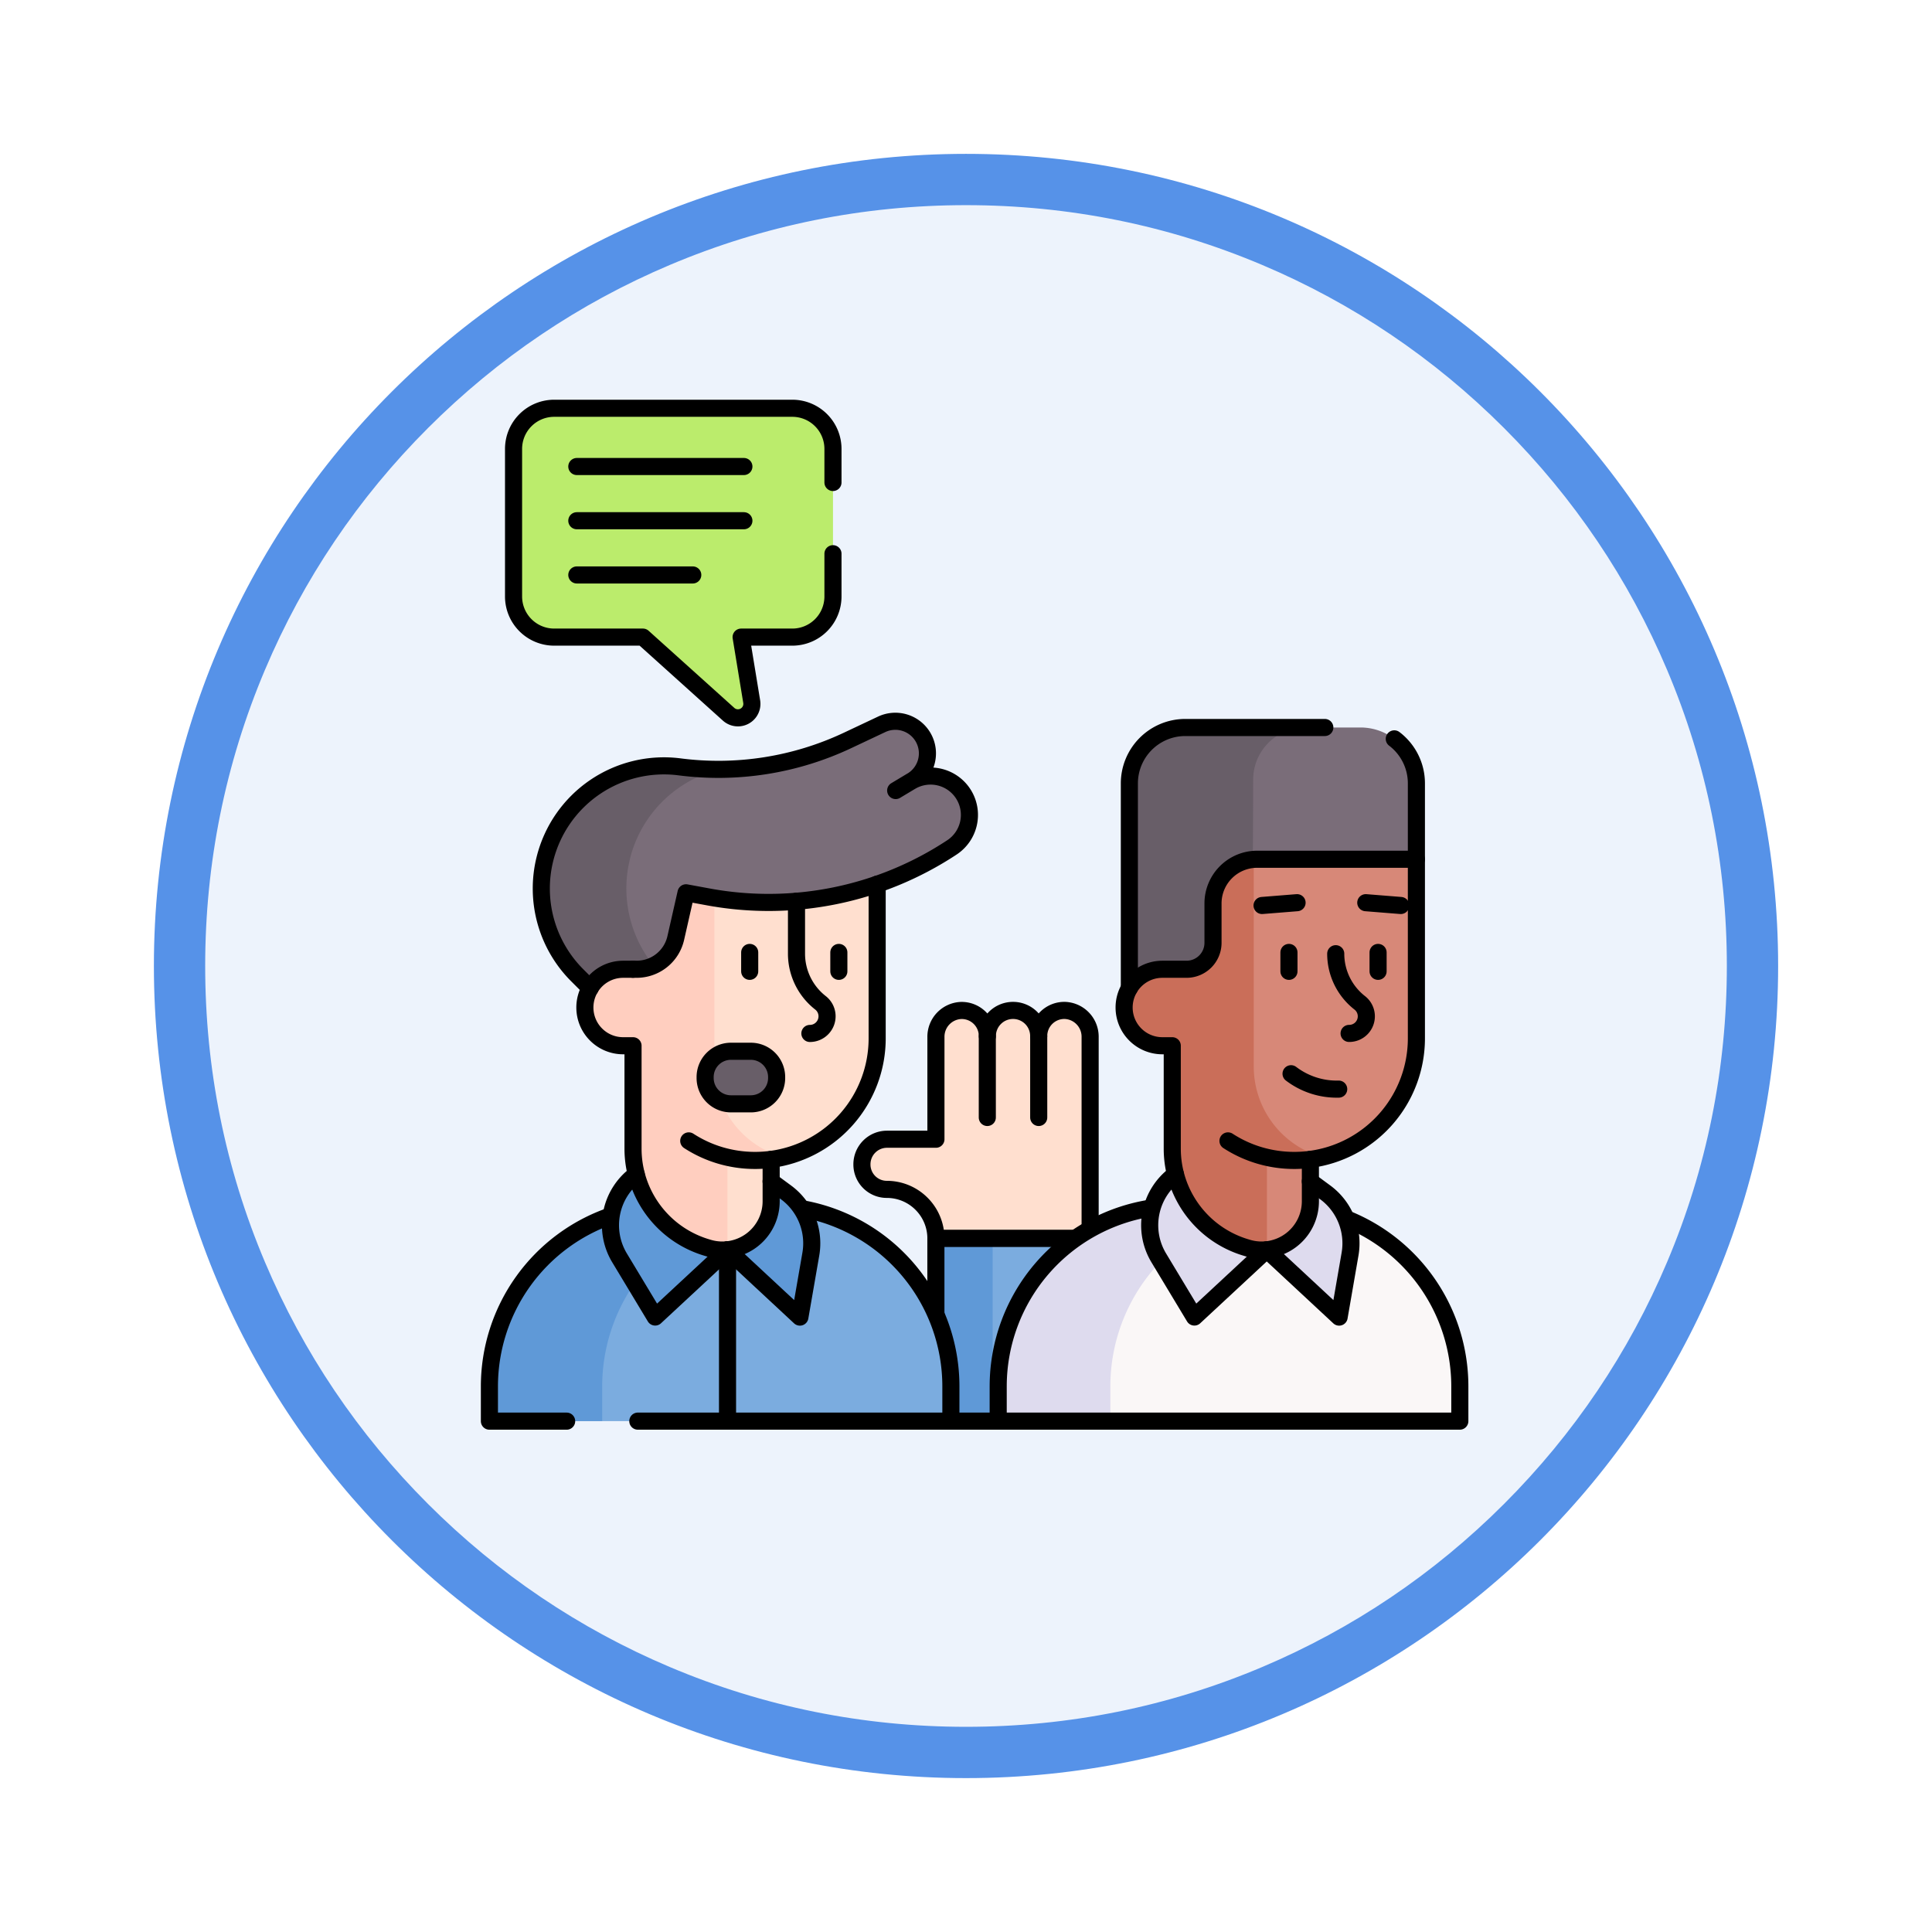 <svg xmlns="http://www.w3.org/2000/svg" xmlns:xlink="http://www.w3.org/1999/xlink" width="113" height="113" viewBox="0 0 113 113">
  <defs>
    <filter id="Trazado_982547" x="0" y="0" width="113" height="113" filterUnits="userSpaceOnUse">
      <feOffset dy="3" input="SourceAlpha"/>
      <feGaussianBlur stdDeviation="3" result="blur"/>
      <feFlood flood-opacity="0.161"/>
      <feComposite operator="in" in2="blur"/>
      <feComposite in="SourceGraphic"/>
    </filter>
    <clipPath id="clip-path">
      <path id="path2463" d="M0-682.665H61.031v61.031H0Z" transform="translate(0 682.665)"/>
    </clipPath>
  </defs>
  <g id="Grupo_1206577" data-name="Grupo 1206577" transform="translate(-586.06 -9286.56)">
    <g id="Grupo_1204120" data-name="Grupo 1204120" transform="translate(0 5446.223)">
      <g id="Grupo_1203959" data-name="Grupo 1203959" transform="translate(0 1899.461)">
        <g id="Grupo_1203497" data-name="Grupo 1203497" transform="translate(595.061 1946.875)">
          <g id="Grupo_1172010" data-name="Grupo 1172010" transform="translate(0)">
            <g id="Grupo_1171046" data-name="Grupo 1171046">
              <g id="Grupo_1148525" data-name="Grupo 1148525">
                <g transform="matrix(1, 0, 0, 1, -9, -6)" filter="url(#Trazado_982547)">
                  <g id="Trazado_982547-2" data-name="Trazado 982547" transform="translate(9 6)" fill="#edf3fc">
                    <path d="M 47.5 93.5 C 41.289 93.5 35.265 92.284 29.595 89.886 C 24.118 87.569 19.198 84.252 14.973 80.027 C 10.748 75.802 7.431 70.882 5.114 65.405 C 2.716 59.735 1.5 53.711 1.5 47.5 C 1.5 41.289 2.716 35.265 5.114 29.595 C 7.431 24.118 10.748 19.198 14.973 14.973 C 19.198 10.748 24.118 7.431 29.595 5.114 C 35.265 2.716 41.289 1.5 47.5 1.5 C 53.711 1.5 59.735 2.716 65.405 5.114 C 70.882 7.431 75.802 10.748 80.027 14.973 C 84.252 19.198 87.569 24.118 89.886 29.595 C 92.284 35.265 93.5 41.289 93.5 47.5 C 93.5 53.711 92.284 59.735 89.886 65.405 C 87.569 70.882 84.252 75.802 80.027 80.027 C 75.802 84.252 70.882 87.569 65.405 89.886 C 59.735 92.284 53.711 93.5 47.5 93.5 Z" stroke="none"/>
                    <path d="M 47.5 3 C 41.491 3 35.664 4.176 30.18 6.496 C 24.881 8.737 20.122 11.946 16.034 16.034 C 11.946 20.122 8.737 24.881 6.496 30.18 C 4.176 35.664 3 41.491 3 47.5 C 3 53.509 4.176 59.336 6.496 64.82 C 8.737 70.119 11.946 74.878 16.034 78.966 C 20.122 83.054 24.881 86.263 30.18 88.504 C 35.664 90.824 41.491 92 47.5 92 C 53.509 92 59.336 90.824 64.82 88.504 C 70.119 86.263 74.878 83.054 78.966 78.966 C 83.054 74.878 86.263 70.119 88.504 64.82 C 90.824 59.336 92 53.509 92 47.5 C 92 41.491 90.824 35.664 88.504 30.18 C 86.263 24.881 83.054 20.122 78.966 16.034 C 74.878 11.946 70.119 8.737 64.82 6.496 C 59.336 4.176 53.509 3 47.5 3 M 47.5 0 C 73.734 0 95 21.266 95 47.5 C 95 73.734 73.734 95 47.5 95 C 21.266 95 0 73.734 0 47.5 C 0 21.266 21.266 0 47.5 0 Z" stroke="none" fill="#5692e8"/>
                  </g>
                </g>
              </g>
            </g>
          </g>
        </g>
      </g>
    </g>
    <g id="g2457" transform="translate(612.545 9992.209)">
      <g id="g2459" transform="translate(0 -682.665)">
        <g id="g2461" clip-path="url(#clip-path)">
          <g id="g2467" transform="translate(23.926 36.113)">
            <path id="path2469" d="M-120.938,0a1.5,1.5,0,0,0-1.532,1.5,1.5,1.5,0,0,0-1.5-1.5,1.5,1.5,0,0,0-1.5,1.5A1.5,1.5,0,0,0-127.009,0a1.536,1.536,0,0,0-1.475,1.553V7.529h-2.861A1.467,1.467,0,0,0-132.812,9v.013a1.454,1.454,0,0,0,1.454,1.454,2.873,2.873,0,0,1,2.873,2.873h9.022V1.551A1.536,1.536,0,0,0-120.938,0" transform="translate(132.812 0.003)" fill="#ffdfcf"/>
          </g>
          <g id="g2471" transform="translate(23.926 36.113)">
            <path id="path2473" d="M-135.969-130.327v-11.242a1.537,1.537,0,0,0-1.476-1.553,1.5,1.5,0,0,0-1.532,1.5,1.5,1.5,0,0,0-1.5-1.5,1.5,1.5,0,0,0-1.063.441,1.5,1.5,0,0,0-.44,1.062,1.5,1.5,0,0,0-1.532-1.5,1.537,1.537,0,0,0-1.476,1.553v5.978h-2.861a1.467,1.467,0,0,0-1.467,1.467v.012a1.454,1.454,0,0,0,1.454,1.454,2.866,2.866,0,0,1,2.032.842,2.866,2.866,0,0,1,.841,2.032h8.154" transform="translate(149.318 143.123)" fill="none" stroke="#000" stroke-linecap="round" stroke-linejoin="round" stroke-miterlimit="10" stroke-width="1"/>
          </g>
          <g id="g2475" transform="translate(34.268 37.617)">
            <path id="path2477" d="M0,0V4.759" fill="none" stroke="#000" stroke-linecap="round" stroke-linejoin="round" stroke-miterlimit="10" stroke-width="1"/>
          </g>
          <g id="g2479" transform="translate(31.261 37.617)">
            <path id="path2481" d="M0,0V4.759" fill="none" stroke="#000" stroke-linecap="round" stroke-linejoin="round" stroke-miterlimit="10" stroke-width="1"/>
          </g>
          <path id="path2483" d="M325.054-118.839h-9.022v-10.686h9.022Z" transform="translate(-287.779 178.976)" fill="#7bacdf"/>
          <path id="path2485" d="M319.351-118.839h-3.319v-10.686h3.319Z" transform="translate(-287.779 178.976)" fill="#5f99d7"/>
          <g id="g2487" transform="translate(28.254 49.451)">
            <path id="path2489" d="M0-45.141v-4.432H8.154" transform="translate(0 49.573)" fill="none" stroke="#000" stroke-linecap="round" stroke-linejoin="round" stroke-miterlimit="10" stroke-width="1"/>
          </g>
          <g id="g2491" transform="translate(28.254 60.137)">
            <path id="path2493" d="M-91.885,0h-9.021" transform="translate(100.906)" fill="none" stroke="#000" stroke-linecap="round" stroke-linejoin="round" stroke-miterlimit="10" stroke-width="1"/>
          </g>
          <g id="g2495" transform="translate(31.897 47.551)">
            <path id="path2497" d="M-167.486,0h-5.888a10.556,10.556,0,0,0-10.556,10.556v2.03h27v-2.03A10.556,10.556,0,0,0-167.486,0" transform="translate(183.929)" fill="#faf7f7"/>
          </g>
          <g id="g2499" transform="translate(31.897 47.551)">
            <path id="path2501" d="M-170.925-.061a10.554,10.554,0,0,0-10.22,10.549v2.03h-6.561v-2.03A10.555,10.555,0,0,1-177.15-.067h5.887c.113,0,.225,0,.337.006" transform="translate(187.706 0.067)" fill="#dedbee"/>
          </g>
          <g id="g2503" transform="translate(31.897 47.665)">
            <path id="path2505" d="M-207.2-6.423a10.556,10.556,0,0,1,6.656,9.811v2.03h-27V3.389a10.557,10.557,0,0,1,9.006-10.442" transform="translate(227.545 7.053)" fill="none" stroke="#000" stroke-linecap="round" stroke-linejoin="round" stroke-miterlimit="10" stroke-width="1"/>
          </g>
          <g id="g2507" transform="translate(40.759 45.703)">
            <path id="path2509" d="M-95.694-4.2l.872.642A3.7,3.7,0,0,1-93.371.055l-.638,3.682L-98.242-.2l-4.233,3.933-2.084-3.46a3.7,3.7,0,0,1,.975-4.887" transform="translate(105.089 4.611)" fill="#dedbee"/>
          </g>
          <g id="g2511" transform="translate(39.571 19.566)">
            <path id="path2513" d="M-170.986-33.316v4.435L-183.4-19.289l-4.373-2.054V-33.316a3.27,3.27,0,0,1,3.271-3.271h10.245a3.27,3.27,0,0,1,3.271,3.271" transform="translate(187.773 36.587)" fill="#7a6d79"/>
          </g>
          <g id="g2515" transform="translate(39.571 19.566)">
            <path id="path2517" d="M-104.816,0a3.051,3.051,0,0,0-3.05,3.044c-.008,4.353-.044,11.862-.194,12.082h-6.973c.011-.015-.015-.058-.073-.125V3.271A3.27,3.27,0,0,1-111.836,0Z" transform="translate(115.106 0)" fill="#685e68"/>
          </g>
          <g id="g2519" transform="translate(39.261 27.273)">
            <path id="path2521" d="M-174.144,0V10.475a7.141,7.141,0,0,1-5.482,6.946l-.138.031c-.1.023-.2.043-.3.06l-.117.019-.163.024V20a2.856,2.856,0,0,1-2.547,2.839,2.834,2.834,0,0,1-1.112-.1l-.093-.029a6.031,6.031,0,0,1-4.326-5.785V10.908H-189a2.235,2.235,0,0,1-1.582-.656,2.228,2.228,0,0,1-.656-1.582,2.217,2.217,0,0,1,.31-1.134A2.234,2.234,0,0,1-189,6.434h1.415a1.547,1.547,0,0,0,1.547-1.547v-2.3A2.582,2.582,0,0,1-183.666.01a2.044,2.044,0,0,1,.21-.01Z" transform="translate(191.241 0)" fill="#d78878"/>
          </g>
          <g id="g2523" transform="translate(39.261 27.282)">
            <path id="path2525" d="M-118.3-177.348l-.138.031c-.1.023-.2.043-.3.06l-.117.019-.163.024a7.137,7.137,0,0,1-.937.061,7.1,7.1,0,0,1-1.61-.182v5.41a2.834,2.834,0,0,1-1.112-.1l-.093-.029a6.031,6.031,0,0,1-4.326-5.785v-6.021h-.577a2.235,2.235,0,0,1-1.582-.656,2.228,2.228,0,0,1-.656-1.582,2.216,2.216,0,0,1,.31-1.134,2.234,2.234,0,0,1,1.927-1.1h1.415a1.547,1.547,0,0,0,1.547-1.547v-2.3a2.581,2.581,0,0,1,2.376-2.575v12.112a5.5,5.5,0,0,0,4.04,5.3" transform="translate(129.92 194.76)" fill="#ca6e59"/>
          </g>
          <g id="g2527" transform="translate(45.338 43.745)">
            <path id="path2529" d="M0,0A7.082,7.082,0,0,0,1.822.843a7.154,7.154,0,0,0,2.056.3,7.047,7.047,0,0,0,.937-.062" fill="none" stroke="#000" stroke-linecap="round" stroke-linejoin="round" stroke-miterlimit="10" stroke-width="1"/>
          </g>
          <g id="g2531" transform="translate(39.261 27.272)">
            <path id="path2533" d="M-174.141,0V10.475a7.141,7.141,0,0,1-6.2,7.079V20A2.854,2.854,0,0,1-184,22.742l-.093-.028a6.031,6.031,0,0,1-4.327-5.784V10.908H-189a2.233,2.233,0,0,1-1.581-.655,2.231,2.231,0,0,1-.655-1.581,2.222,2.222,0,0,1,.309-1.134A2.237,2.237,0,0,1-189,6.435h1.416a1.547,1.547,0,0,0,1.547-1.547v-2.3A2.585,2.585,0,0,1-183.454,0Z" transform="translate(191.238)" fill="none" stroke="#000" stroke-linecap="round" stroke-linejoin="round" stroke-miterlimit="10" stroke-width="1"/>
          </g>
          <g id="g2535" transform="translate(54.117 32.722)">
            <path id="path2537" d="M0,0V1.106" fill="none" stroke="#000" stroke-linecap="round" stroke-linejoin="round" stroke-miterlimit="10" stroke-width="1"/>
          </g>
          <g id="g2539" transform="translate(48.904 32.722)">
            <path id="path2541" d="M0,0V1.106" fill="none" stroke="#000" stroke-linecap="round" stroke-linejoin="round" stroke-miterlimit="10" stroke-width="1"/>
          </g>
          <g id="g2543" transform="translate(51.64 32.797)">
            <path id="path2545" d="M0,0A3.645,3.645,0,0,0,1.4,2.87,1,1,0,0,1,.782,4.662" fill="none" stroke="#000" stroke-linecap="round" stroke-linejoin="round" stroke-miterlimit="10" stroke-width="1"/>
          </g>
          <g id="g2547" transform="translate(40.759 45.703)">
            <path id="path2549" d="M-95.694-4.2l.872.642A3.7,3.7,0,0,1-93.371.055l-.638,3.682L-98.242-.2l-4.233,3.933-2.084-3.46a3.7,3.7,0,0,1,.975-4.887" transform="translate(105.089 4.611)" fill="none" stroke="#000" stroke-linecap="round" stroke-linejoin="round" stroke-miterlimit="10" stroke-width="1"/>
          </g>
          <g id="g2551" transform="translate(55.065 20.231)">
            <path id="path2553" d="M0,0A3.265,3.265,0,0,1,1.293,2.606V7.041" fill="none" stroke="#000" stroke-linecap="round" stroke-linejoin="round" stroke-miterlimit="10" stroke-width="1"/>
          </g>
          <g id="g2555" transform="translate(39.57 19.566)">
            <path id="path2557" d="M0-155.263v-11.972a3.272,3.272,0,0,1,3.271-3.271h8.16" transform="translate(0 170.506)" fill="none" stroke="#000" stroke-linecap="round" stroke-linejoin="round" stroke-miterlimit="10" stroke-width="1"/>
          </g>
          <g id="g2559" transform="translate(47.33 29.813)">
            <path id="path2561" d="M0-1.669l2.049-.164" transform="translate(0 1.833)" fill="none" stroke="#000" stroke-linecap="round" stroke-linejoin="round" stroke-miterlimit="10" stroke-width="1"/>
          </g>
          <g id="g2563" transform="translate(53.396 29.813)">
            <path id="path2565" d="M-20.873-1.669l-2.049-.164" transform="translate(22.923 1.833)" fill="none" stroke="#000" stroke-linecap="round" stroke-linejoin="round" stroke-miterlimit="10" stroke-width="1"/>
          </g>
          <g id="g2567" transform="translate(49.027 39.815)">
            <path id="path2569" d="M-28.389-9.185a4.415,4.415,0,0,1-2.787-.9" transform="translate(31.176 10.087)" fill="none" stroke="#000" stroke-linecap="round" stroke-linejoin="round" stroke-miterlimit="10" stroke-width="1"/>
          </g>
          <g id="g2571" transform="translate(2.135 47.551)">
            <path id="path2573" d="M-167.487,0h-5.888A10.556,10.556,0,0,0-183.93,10.556v2.03h27v-2.03A10.556,10.556,0,0,0-167.487,0" transform="translate(183.93)" fill="#7bacdf"/>
          </g>
          <g id="g2575" transform="translate(2.135 47.551)">
            <path id="path2577" d="M-171.132-.073a10.555,10.555,0,0,0-10.2,10.548v2.03h-6.6v-2.03A10.556,10.556,0,0,1-177.378-.08h5.888q.179,0,.358.007" transform="translate(187.933 0.08)" fill="#5f99d7"/>
          </g>
          <g id="g2579" transform="translate(2.135 48.12)">
            <path id="path2581" d="M-72.6,0a10.561,10.561,0,0,0-7.128,9.987v2.03h4.517" transform="translate(79.733)" fill="none" stroke="#000" stroke-linecap="round" stroke-linejoin="round" stroke-miterlimit="10" stroke-width="1"/>
          </g>
          <g id="g2583" transform="translate(10.823 47.706)">
            <path id="path2585" d="M-97.4,0a10.556,10.556,0,0,1,8.748,10.4v2.03h-18.31" transform="translate(106.96)" fill="none" stroke="#000" stroke-linecap="round" stroke-linejoin="round" stroke-miterlimit="10" stroke-width="1"/>
          </g>
          <g id="g2587" transform="translate(9.22 45.703)">
            <path id="path2589" d="M-95.695-4.2l.872.642A3.7,3.7,0,0,1-93.371.055l-.639,3.682L-98.242-.2l-4.233,3.933-2.084-3.46a3.7,3.7,0,0,1,.975-4.887" transform="translate(105.09 4.611)" fill="#5f99d7"/>
          </g>
          <g id="g2591" transform="translate(7.722 26.999)">
            <path id="path2593" d="M-174.141,0V10.749a7.141,7.141,0,0,1-5.483,6.946,6.54,6.54,0,0,1-.721.134v2.45A2.854,2.854,0,0,1-184,23.015l-.093-.028a6.031,6.031,0,0,1-4.327-5.784V11.181H-189a2.233,2.233,0,0,1-1.581-.655,2.231,2.231,0,0,1-.655-1.581,2.229,2.229,0,0,1,.382-1.251c.211-.312-.142-2.183.2-2.356.3-.156.355.036.721.036h.577L-188.425,0Z" transform="translate(191.238)" fill="#ffdfcf"/>
          </g>
          <g id="g2595" transform="translate(7.722 26.999)">
            <path id="path2597" d="M-118.3-180.228a6.568,6.568,0,0,1-.721.133,7.026,7.026,0,0,1-.937.062,7.1,7.1,0,0,1-1.611-.183v5.411a2.839,2.839,0,0,1-1.112-.1l-.093-.028a6.031,6.031,0,0,1-4.327-5.784v-6.022h-.577a2.233,2.233,0,0,1-1.581-.655,2.231,2.231,0,0,1-.655-1.581,2.228,2.228,0,0,1,.382-1.251c.211-.312-.142-2.183.2-2.356.3-.156.355.036.721.036h.577l.937-5.374h4.071l.691,1.659v10.736a5.5,5.5,0,0,0,4.039,5.3" transform="translate(129.91 197.922)" fill="#ffcebf"/>
          </g>
          <g id="g2599" transform="translate(13.799 43.745)">
            <path id="path2601" d="M0,0A7.081,7.081,0,0,0,1.822.843a7.154,7.154,0,0,0,2.056.3,7.049,7.049,0,0,0,.937-.062" fill="none" stroke="#000" stroke-linecap="round" stroke-linejoin="round" stroke-miterlimit="10" stroke-width="1"/>
          </g>
          <g id="g2603" transform="translate(5.172 19.197)">
            <path id="path2605" d="M-255.063-55.8a2.27,2.27,0,0,1-1.02,1.9A19.462,19.462,0,0,1-270.331-51l-1.308-.241-.6,2.643a2.346,2.346,0,0,1-2.288,1.829h-.8a2.233,2.233,0,0,0-1.926,1.1h0l-.757-.757a7.171,7.171,0,0,1-2.1-5.074,7.159,7.159,0,0,1,.213-1.733,7.176,7.176,0,0,1,6.956-5.44,7.207,7.207,0,0,1,.923.06,17.713,17.713,0,0,0,9.819-1.546l2.005-.946a1.867,1.867,0,0,1,.792-.176,1.877,1.877,0,0,1,1.632.95,1.875,1.875,0,0,1-.673,2.539,2.256,2.256,0,0,1,1.1-.284,2.271,2.271,0,0,1,1.989,1.169,2.266,2.266,0,0,1,.286,1.1" transform="translate(280.105 61.279)" fill="#7a6d79"/>
          </g>
          <g id="g2607" transform="translate(5.172 21.805)">
            <path id="path2609" d="M-52.873-55.414a7.159,7.159,0,0,0-.213,1.733,7.17,7.17,0,0,0,1.594,4.51,2.349,2.349,0,0,1-.991.219h-.8a2.234,2.234,0,0,0-1.926,1.1h0l-.757-.757a7.172,7.172,0,0,1-2.1-5.074,7.158,7.158,0,0,1,.213-1.733,7.176,7.176,0,0,1,6.956-5.44,7.2,7.2,0,0,1,.923.06,17.6,17.6,0,0,0,2.361.144,7.177,7.177,0,0,0-5.262,5.236" transform="translate(58.064 60.855)" fill="#685e68"/>
          </g>
          <g id="g2611" transform="translate(7.722 28.73)">
            <path id="path2613" d="M-174.141,0V9.018a7.141,7.141,0,0,1-6.2,7.079v2.45A2.854,2.854,0,0,1-184,21.284l-.093-.028a6.031,6.031,0,0,1-4.327-5.784V9.45H-189a2.232,2.232,0,0,1-1.581-.655,2.23,2.23,0,0,1-.655-1.581,2.224,2.224,0,0,1,.309-1.135A2.237,2.237,0,0,1-189,4.977h.577" transform="translate(191.238)" fill="none" stroke="#000" stroke-linecap="round" stroke-linejoin="round" stroke-miterlimit="10" stroke-width="1"/>
          </g>
          <g id="g2615" transform="translate(5.172 19.197)">
            <path id="path2617" d="M-54.628-147.791h.218a2.345,2.345,0,0,0,2.287-1.828l.6-2.644,1.308.241a19.456,19.456,0,0,0,14.248-2.9,2.274,2.274,0,0,0,.734-3,2.274,2.274,0,0,0-3.158-.845l-.87.522.87-.522a1.876,1.876,0,0,0,.742-2.579,1.876,1.876,0,0,0-2.424-.774l-2.006.946a17.715,17.715,0,0,1-9.818,1.545,7.174,7.174,0,0,0-7.878,5.381,7.173,7.173,0,0,0,1.888,6.807l.758.758" transform="translate(59.991 162.301)" fill="none" stroke="#000" stroke-linecap="round" stroke-linejoin="round" stroke-miterlimit="10" stroke-width="1"/>
          </g>
          <g id="g2619" transform="translate(22.578 32.722)">
            <path id="path2621" d="M0,0V1.106" fill="none" stroke="#000" stroke-linecap="round" stroke-linejoin="round" stroke-miterlimit="10" stroke-width="1"/>
          </g>
          <g id="g2623" transform="translate(17.364 32.722)">
            <path id="path2625" d="M0,0V1.106" fill="none" stroke="#000" stroke-linecap="round" stroke-linejoin="round" stroke-miterlimit="10" stroke-width="1"/>
          </g>
          <g id="g2627" transform="translate(20.101 29.728)">
            <path id="path2629" d="M0,0V3.069a3.645,3.645,0,0,0,1.4,2.87,1,1,0,0,1,.092,1.5,1,1,0,0,1-.709.294" fill="none" stroke="#000" stroke-linecap="round" stroke-linejoin="round" stroke-miterlimit="10" stroke-width="1"/>
          </g>
          <g id="g2631" transform="translate(9.22 45.703)">
            <path id="path2633" d="M-95.695-4.2l.872.642A3.7,3.7,0,0,1-93.371.055l-.639,3.682L-98.242-.2l-4.233,3.933-2.084-3.46a3.7,3.7,0,0,1,.975-4.887" transform="translate(105.09 4.611)" fill="none" stroke="#000" stroke-linecap="round" stroke-linejoin="round" stroke-miterlimit="10" stroke-width="1"/>
          </g>
          <g id="g2635" transform="translate(14.757 38.503)">
            <path id="path2637" d="M-27.209-31.312H-28.37a1.51,1.51,0,0,1-1.51-1.51v-.055a1.51,1.51,0,0,1,1.51-1.51h1.162a1.51,1.51,0,0,1,1.51,1.51v.055a1.51,1.51,0,0,1-1.51,1.51" transform="translate(29.88 34.387)" fill="#685e68"/>
          </g>
          <g id="g2639" transform="translate(14.757 38.503)">
            <path id="path2641" d="M-27.209-31.312H-28.37a1.51,1.51,0,0,1-1.51-1.51v-.055a1.51,1.51,0,0,1,1.51-1.51h1.162a1.51,1.51,0,0,1,1.51,1.51v.055A1.51,1.51,0,0,1-27.209-31.312Z" transform="translate(29.88 34.387)" fill="none" stroke="#000" stroke-linecap="round" stroke-linejoin="round" stroke-miterlimit="10" stroke-width="1"/>
          </g>
          <g id="g2643" transform="translate(16.067 50.116)">
            <path id="path2645" d="M0,0V10.02" fill="none" stroke="#000" stroke-linecap="round" stroke-linejoin="round" stroke-miterlimit="10" stroke-width="1"/>
          </g>
          <g id="g2647" transform="translate(3.552 0.894)">
            <path id="path2649" d="M-166.074,0H-180a2.378,2.378,0,0,0-2.378,2.378v8.629A2.378,2.378,0,0,0-180,13.385h5.187L-169.8,17.9a.816.816,0,0,0,1.351-.738l-.618-3.773h2.995a2.378,2.378,0,0,0,2.378-2.378V2.378A2.378,2.378,0,0,0-166.074,0" transform="translate(182.378)" fill="#bbec6c"/>
          </g>
          <g id="g2651" transform="translate(3.552 0.894)">
            <path id="path2653" d="M-190.291-86.652v2.5a2.378,2.378,0,0,1-2.378,2.378h-2.994l.619,3.773a.816.816,0,0,1-1.351.739l-5.013-4.512h-5.187a2.378,2.378,0,0,1-2.378-2.378v-8.629a2.378,2.378,0,0,1,2.378-2.378h13.926a2.378,2.378,0,0,1,2.378,2.378v1.962" transform="translate(208.973 95.16)" fill="none" stroke="#000" stroke-linecap="round" stroke-linejoin="round" stroke-miterlimit="10" stroke-width="1"/>
          </g>
          <g id="g2655" transform="translate(7.252 4.302)">
            <path id="path2657" d="M0,0H9.772" fill="none" stroke="#000" stroke-linecap="round" stroke-linejoin="round" stroke-miterlimit="10" stroke-width="1"/>
          </g>
          <g id="g2659" transform="translate(7.252 7.473)">
            <path id="path2661" d="M0,0H9.772" fill="none" stroke="#000" stroke-linecap="round" stroke-linejoin="round" stroke-miterlimit="10" stroke-width="1"/>
          </g>
          <g id="g2663" transform="translate(7.252 10.644)">
            <path id="path2665" d="M0,0H6.782" fill="none" stroke="#000" stroke-linecap="round" stroke-linejoin="round" stroke-miterlimit="10" stroke-width="1"/>
          </g>
        </g>
      </g>
    </g>
  </g>
</svg>
